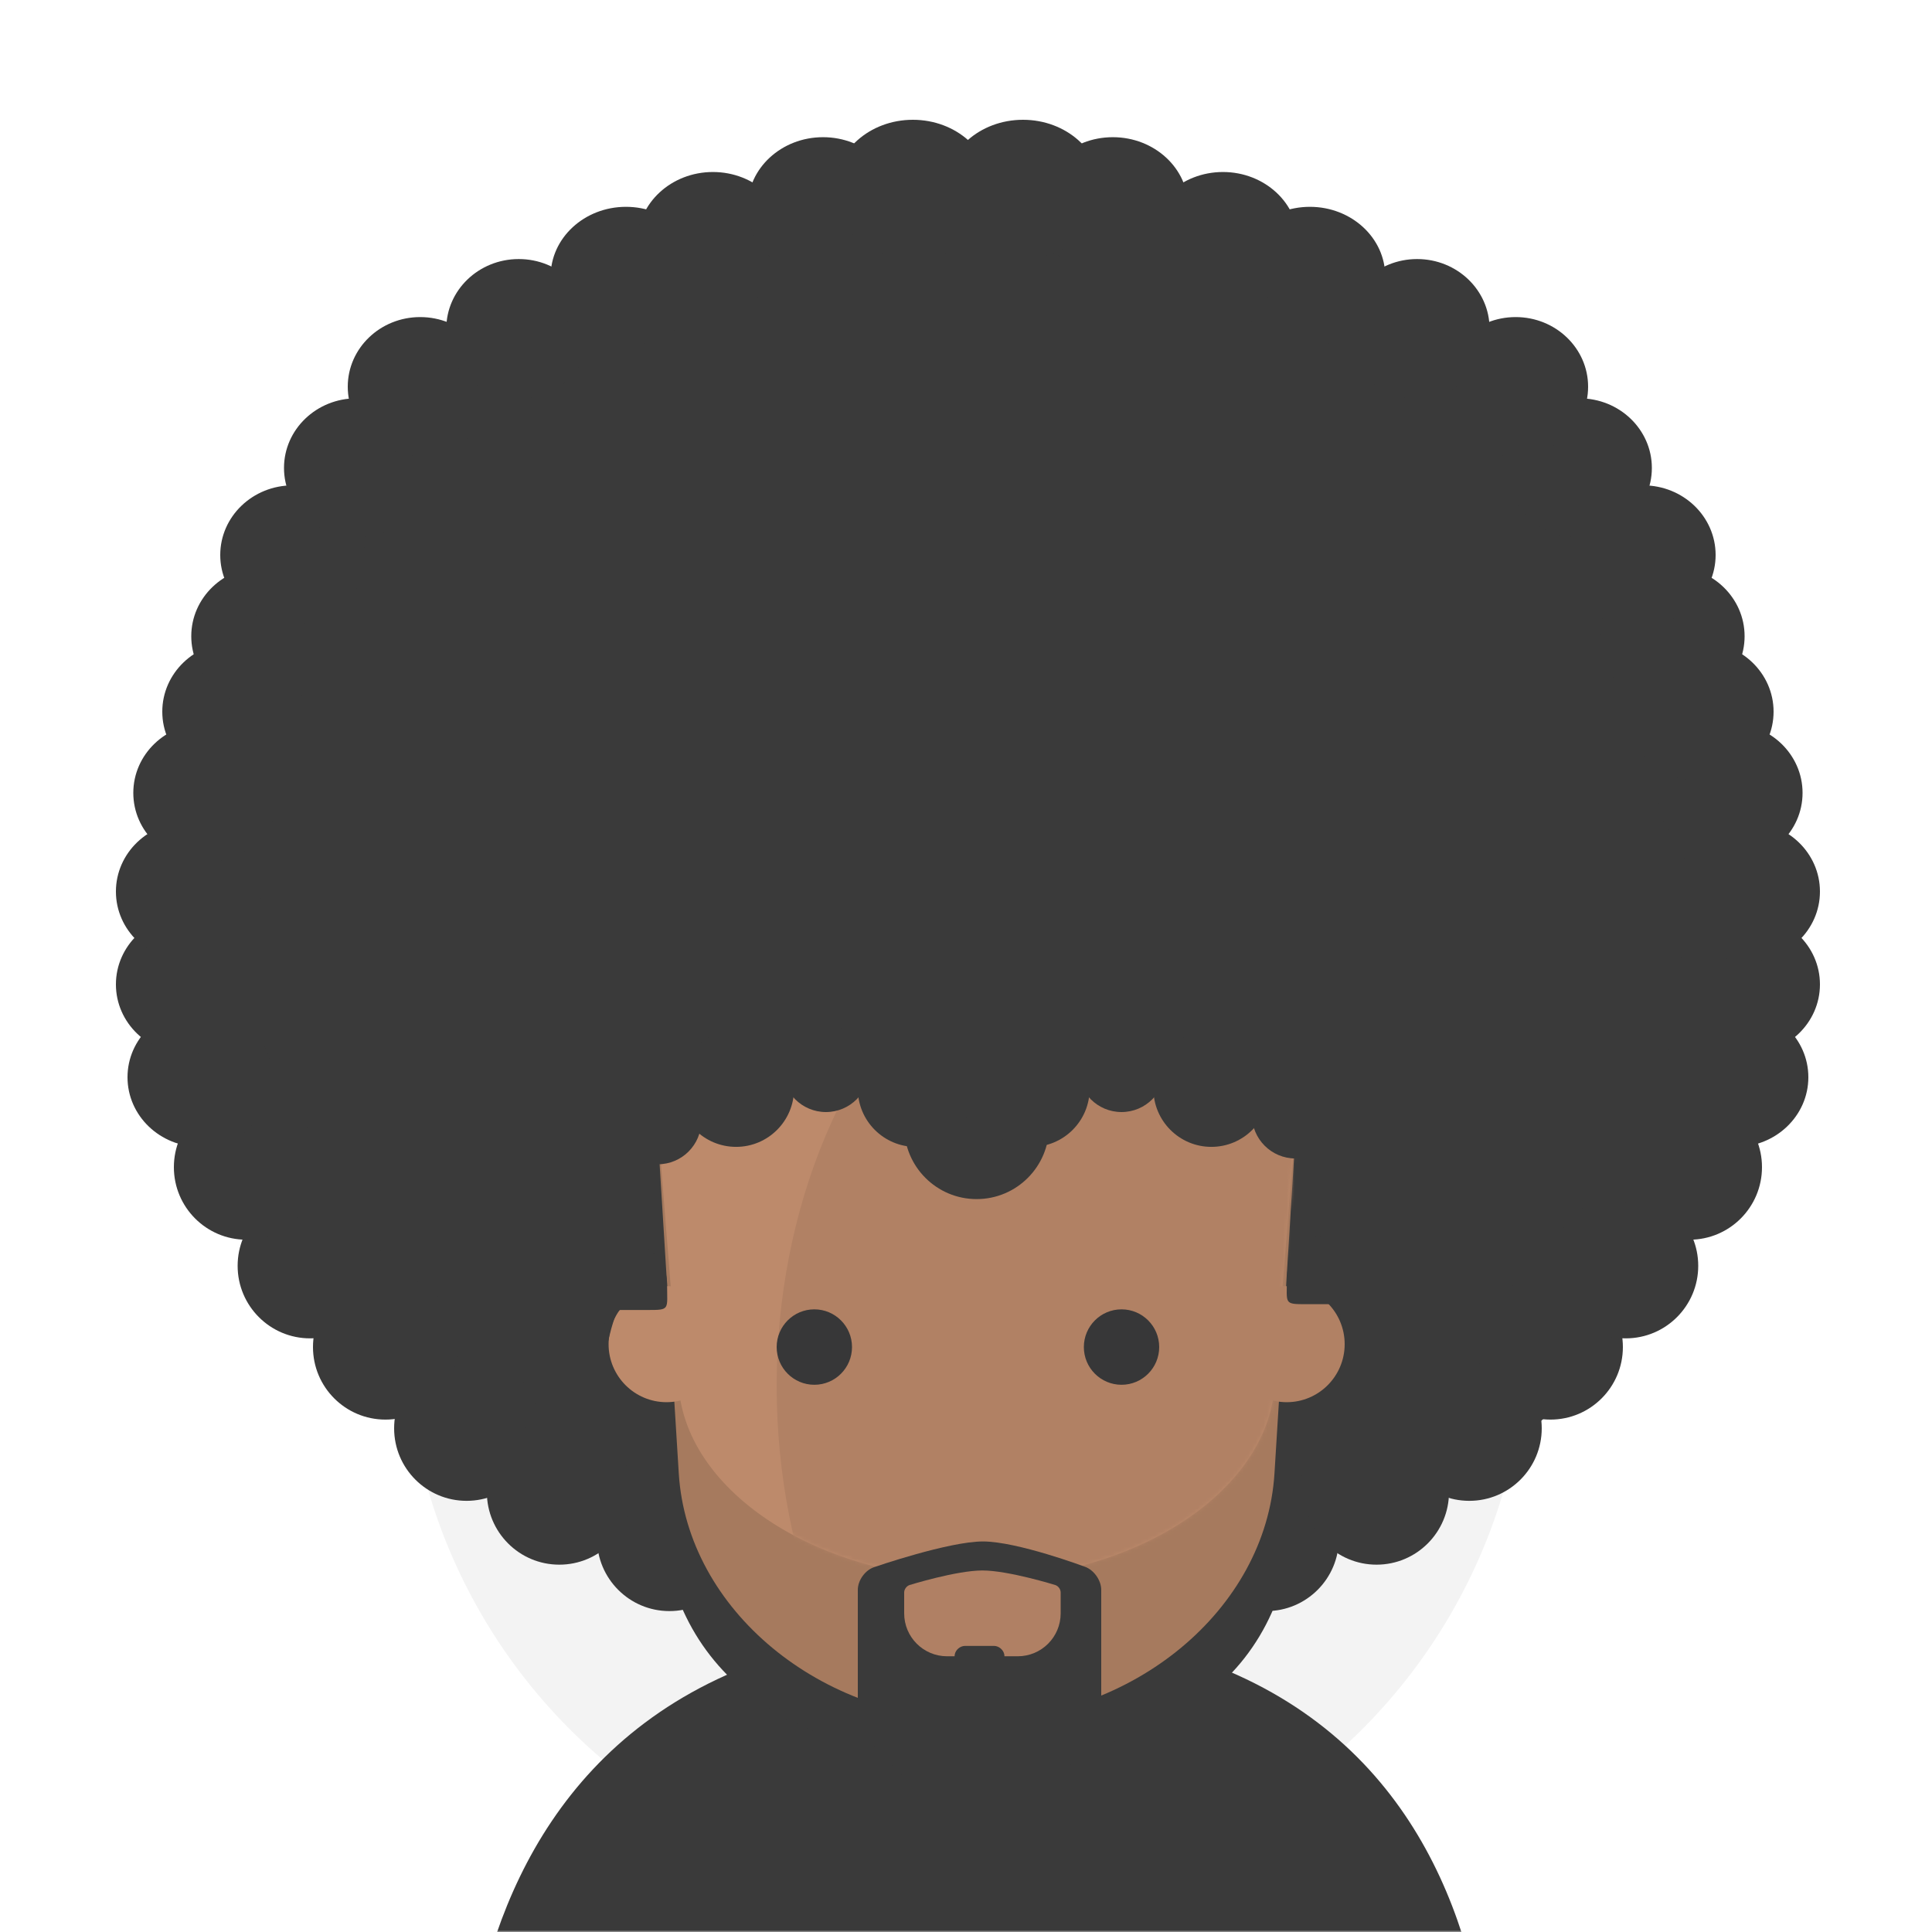<?xml version="1.0" encoding="UTF-8"?>
<svg width="500px" height="500px" viewBox="0 0 500 500" version="1.1" xmlns="http://www.w3.org/2000/svg" xmlns:xlink="http://www.w3.org/1999/xlink">
    <!-- Generator: Sketch 42 (36781) - http://www.bohemiancoding.com/sketch -->
    <title>Artboard Copy</title>
    <desc>Created with Sketch.</desc>
    <defs>
        <rect id="path-1" x="0" y="0" width="500" height="500"></rect>
        <path d="M0.57,7.138 C0.255,3.196 5.375,0 12.008,0 L154.492,0 C161.124,0 166.245,3.199 165.93,7.138 L160.333,77.278 C158.148,104.661 123.646,126.859 83.25,126.859 C42.863,126.859 8.351,104.653 6.167,77.278 L0.57,7.138 Z" id="path-3"></path>
    </defs>
    <g id="Page-1" stroke="none" stroke-width="1" fill="none" fill-rule="evenodd">
        <g id="Artboard-Copy">
            <g id="Group-6">
                <mask id="mask-2" fill="white">
                    <use xlink:href="#path-1"></use>
                </mask>
                <g id="Mask"></g>
                <g mask="url(#mask-2)">
                    <g transform="translate(30, 31)">
                        <circle id="Oval-5" fill-opacity="0.05" fill="#000000" cx="220" cy="314" r="145"></circle>
                        <path d="M224.242,390 C381.913,390 354.275,549.091 354.275,549.091 C353.571,555.116 348.077,560 341.993,560 L103.007,560 C96.928,560 91.434,555.118 90.947,549.058 C90.947,549.058 66.572,390 224.242,390 Z" id="Rectangle-5" fill="#3A3A3A"></path>
                        <g id="Group-5" stroke-width="1" fill="none">
                            <g id="Group-3">
                                <ellipse id="Oval-Copy" fill="#3A3A3A" cx="222" cy="201.984" rx="210" ry="188.469"></ellipse>
                                <g id="Group-2" fill="#3A3A3A">
                                    <ellipse id="Oval-Copy-10" cx="143.25" cy="367.176" rx="18.75" ry="18.772"></ellipse>
                                    <ellipse id="Oval-Copy-11" cx="90.75" cy="338.643" rx="18.75" ry="18.772"></ellipse>
                                    <ellipse id="Oval-Copy-13" cx="69.75" cy="317.618" rx="18.75" ry="18.772"></ellipse>
                                    <ellipse id="Oval-Copy-14" cx="50.25" cy="296.594" rx="18.75" ry="18.772"></ellipse>
                                    <ellipse id="Oval-Copy-15" cx="33.75" cy="271.064" rx="18.75" ry="18.772"></ellipse>
                                    <ellipse id="Oval-Copy-16" cx="21.75" cy="247.787" rx="18.75" ry="18.021"></ellipse>
                                    <ellipse id="Oval-Copy-17" cx="18.75" cy="223.76" rx="18.75" ry="18.021"></ellipse>
                                    <ellipse id="Oval-Copy-18" cx="18.75" cy="199.732" rx="18.75" ry="18.021"></ellipse>
                                    <ellipse id="Oval-Copy-19" cx="23.25" cy="174.202" rx="18.75" ry="18.021"></ellipse>
                                    <ellipse id="Oval-Copy-20" cx="30.75" cy="153.178" rx="18.75" ry="18.021"></ellipse>
                                    <ellipse id="Oval-Copy-21" cx="38.25" cy="133.655" rx="18.75" ry="18.021"></ellipse>
                                    <ellipse id="Oval-Copy-22" cx="45.75" cy="112.631" rx="18.75" ry="18.021"></ellipse>
                                    <ellipse id="Oval-Copy-23" cx="62.25" cy="90.105" rx="18.75" ry="18.021"></ellipse>
                                    <ellipse id="Oval-Copy-24" cx="78.75" cy="69.08" rx="18.75" ry="18.021"></ellipse>
                                    <ellipse id="Oval-Copy-25" cx="104.25" cy="54.063" rx="18.75" ry="18.021"></ellipse>
                                    <ellipse id="Oval-Copy-26" cx="132" cy="40.547" rx="19.5" ry="18.021"></ellipse>
                                    <ellipse id="Oval-Copy-27" cx="154.5" cy="31.537" rx="19.5" ry="18.021"></ellipse>
                                    <ellipse id="Oval-Copy-28" cx="183" cy="22.526" rx="19.5" ry="18.021"></ellipse>
                                    <ellipse id="Oval-Copy-29" cx="206.25" cy="18.021" rx="20.25" ry="18.021"></ellipse>
                                    <ellipse id="Oval-Copy-12" cx="114.75" cy="355.162" rx="18.75" ry="18.772"></ellipse>
                                </g>
                                <g id="Group-2-Copy" transform="translate(327.75, 192.974) scale(-1, 1) translate(-327.75, -192.974) translate(214.5, 0)" fill="#3A3A3A">
                                    <ellipse id="Oval-Copy-10" cx="143.25" cy="367.176" rx="18.75" ry="18.772"></ellipse>
                                    <ellipse id="Oval-Copy-11" cx="90.75" cy="338.643" rx="18.75" ry="18.772"></ellipse>
                                    <ellipse id="Oval-Copy-13" cx="69.75" cy="317.618" rx="18.75" ry="18.772"></ellipse>
                                    <ellipse id="Oval-Copy-14" cx="50.25" cy="296.594" rx="18.75" ry="18.772"></ellipse>
                                    <ellipse id="Oval-Copy-15" cx="33.75" cy="271.064" rx="18.75" ry="18.772"></ellipse>
                                    <ellipse id="Oval-Copy-16" cx="21.75" cy="247.787" rx="18.75" ry="18.021"></ellipse>
                                    <ellipse id="Oval-Copy-17" cx="18.75" cy="223.76" rx="18.75" ry="18.021"></ellipse>
                                    <ellipse id="Oval-Copy-18" cx="18.75" cy="199.732" rx="18.75" ry="18.021"></ellipse>
                                    <ellipse id="Oval-Copy-19" cx="23.25" cy="174.202" rx="18.75" ry="18.021"></ellipse>
                                    <ellipse id="Oval-Copy-20" cx="30.75" cy="153.178" rx="18.75" ry="18.021"></ellipse>
                                    <ellipse id="Oval-Copy-21" cx="38.25" cy="133.655" rx="18.75" ry="18.021"></ellipse>
                                    <ellipse id="Oval-Copy-22" cx="45.75" cy="112.631" rx="18.75" ry="18.021"></ellipse>
                                    <ellipse id="Oval-Copy-23" cx="62.25" cy="90.105" rx="18.75" ry="18.021"></ellipse>
                                    <ellipse id="Oval-Copy-24" cx="78.75" cy="69.08" rx="18.75" ry="18.021"></ellipse>
                                    <ellipse id="Oval-Copy-25" cx="104.25" cy="54.063" rx="18.75" ry="18.021"></ellipse>
                                    <ellipse id="Oval-Copy-26" cx="132" cy="40.547" rx="19.5" ry="18.021"></ellipse>
                                    <ellipse id="Oval-Copy-27" cx="154.5" cy="31.537" rx="19.5" ry="18.021"></ellipse>
                                    <ellipse id="Oval-Copy-28" cx="183" cy="22.526" rx="19.5" ry="18.021"></ellipse>
                                    <ellipse id="Oval-Copy-29" cx="206.25" cy="18.021" rx="20.25" ry="18.021"></ellipse>
                                    <ellipse id="Oval-Copy-12" cx="114.75" cy="355.162" rx="18.75" ry="18.772"></ellipse>
                                </g>
                                <path d="M135.015,260.568 C134.68,255.168 140.125,250.791 147.179,250.791 L298.711,250.791 C305.764,250.791 311.21,255.173 310.875,260.568 L304.923,356.637 C304.923,402.08 272.604,424.546 222.945,424.546 C173.286,424.546 140.967,400.652 140.967,356.637 L135.015,260.568 Z" id="Rectangle-Copy-2" fill="#3A3A3A"></path>
                                <path d="M140.07,259.984 C139.755,254.907 144.875,250.791 151.508,250.791 L293.992,250.791 C300.624,250.791 305.745,254.911 305.43,259.984 L299.833,350.317 C297.648,385.583 263.146,414.172 222.75,414.172 C182.363,414.172 147.851,385.573 145.667,350.317 L140.07,259.984 Z" id="Rectangle" fill="#A67A5E"></path>
                                <g id="Oval-2" transform="translate(139.5, 250.791)">
                                    <mask id="mask-4" fill="white">
                                        <use xlink:href="#path-3"></use>
                                    </mask>
                                    <use id="Mask" fill="#BD8A6B" xlink:href="#path-3"></use>
                                    <ellipse fill="#B18164" mask="url(#mask-4)" cx="125.25" cy="76.849" rx="93.75" ry="128.951"></ellipse>
                                </g>
                                <g id="Group-4" transform="translate(192, 367.927)">
                                    <path d="M0,12.537 C0,10.052 1.909,7.401 4.273,6.633 C4.273,6.633 23.495,0 32.374,0 C41.254,0 58.762,6.54 58.762,6.54 C61.102,7.367 63,10.056 63,12.537 L63,48.456 L54.109,58.767 C52.486,60.65 49.152,62.177 46.673,62.177 L17.125,62.177 C14.642,62.177 11.265,60.695 9.588,58.873 L0,48.456 L0,12.537 Z" id="Rectangle-2" fill="#3A3A3A"></path>
                                    <path d="M12,13.201 C12,12.369 12.649,11.499 13.436,11.267 C13.436,11.267 25.526,7.509 32.25,7.509 C38.974,7.509 51.077,11.271 51.077,11.271 C51.863,11.505 52.5,12.358 52.5,13.201 L52.5,18.611 C52.5,24.744 47.534,29.716 41.393,29.716 L23.107,29.716 C16.973,29.716 12,24.744 12,18.611 L12,13.201 Z" id="Rectangle-3" fill="#B08064"></path>
                                    <path d="M25.095,29.244 C25.319,28.022 26.502,27.031 27.757,27.031 L35.243,27.031 C36.489,27.031 37.683,28.031 37.905,29.244 L37.919,29.324 C38.143,30.546 37.321,31.537 36.07,31.537 L26.93,31.537 C25.685,31.537 24.859,30.537 25.081,29.324 L25.095,29.244 Z" id="Rectangle-4" fill="#3A3A3A"></path>
                                </g>
                                <ellipse id="Oval-3" fill="#373738" cx="180.75" cy="317.618" rx="9.75" ry="9.761"></ellipse>
                                <ellipse id="Oval-3-Copy" fill="#373738" cx="260.25" cy="317.618" rx="9.75" ry="9.761"></ellipse>
                                <g id="Group" transform="translate(129, 234.272)" fill="#3A3A3A">
                                    <ellipse id="Oval" cx="93.75" cy="26.28" rx="18.75" ry="18.772"></ellipse>
                                    <ellipse id="Oval-Copy-2" cx="78" cy="16.519" rx="15" ry="15.017"></ellipse>
                                    <ellipse id="Oval-Copy-4" cx="154.5" cy="16.519" rx="15" ry="15.017"></ellipse>
                                    <ellipse id="Oval-Copy-5" cx="31.5" cy="16.519" rx="15" ry="15.017"></ellipse>
                                    <ellipse id="Oval-Copy-6" cx="54.75" cy="11.263" rx="11.25" ry="11.263"></ellipse>
                                    <ellipse id="Oval-Copy-8" cx="11.25" cy="24.779" rx="11.25" ry="11.263"></ellipse>
                                    <ellipse id="Oval-Copy-9" cx="176.25" cy="23.277" rx="11.25" ry="11.263"></ellipse>
                                    <ellipse id="Oval-Copy-7" cx="131.25" cy="11.263" rx="11.25" ry="11.263"></ellipse>
                                    <ellipse id="Oval-Copy-3" cx="108" cy="16.519" rx="15" ry="15.017"></ellipse>
                                </g>
                            </g>
                            <ellipse id="Oval-4" fill="#BD8A6B" cx="142.5" cy="316.868" rx="15" ry="15.017"></ellipse>
                            <ellipse id="Oval-4-Copy" fill="#B18164" cx="303" cy="316.868" rx="15" ry="15.017"></ellipse>
                            <path d="M137.505,308.026 C143.505,308.026 142.642,307.999 142.642,301.364 C142.642,294.729 137.127,289.836 130.5,289.836 C123.873,289.836 127.116,317.555 127.116,317.555 C127.116,317.555 128.915,308.026 130.5,308.026 C133.514,308.026 134.173,308.026 137.505,308.026 Z" id="Oval-Copy-30" fill="#3A3A3A"></path>
                            <path d="M314.183,306.525 C320.183,306.525 319.319,306.497 319.319,299.862 C319.319,293.227 313.805,288.334 307.177,288.334 C300.55,288.334 303.794,316.053 303.794,316.053 C303.794,316.053 305.593,306.525 307.177,306.525 C310.192,306.525 310.851,306.525 314.183,306.525 Z" id="Oval-Copy-31" fill="#3A3A3A" transform="translate(311.181, 302.194) scale(-1, 1) translate(-311.181, -302.194) "></path>
                        </g>
                    </g>
                </g>
            </g>
        </g>
    </g>
</svg>